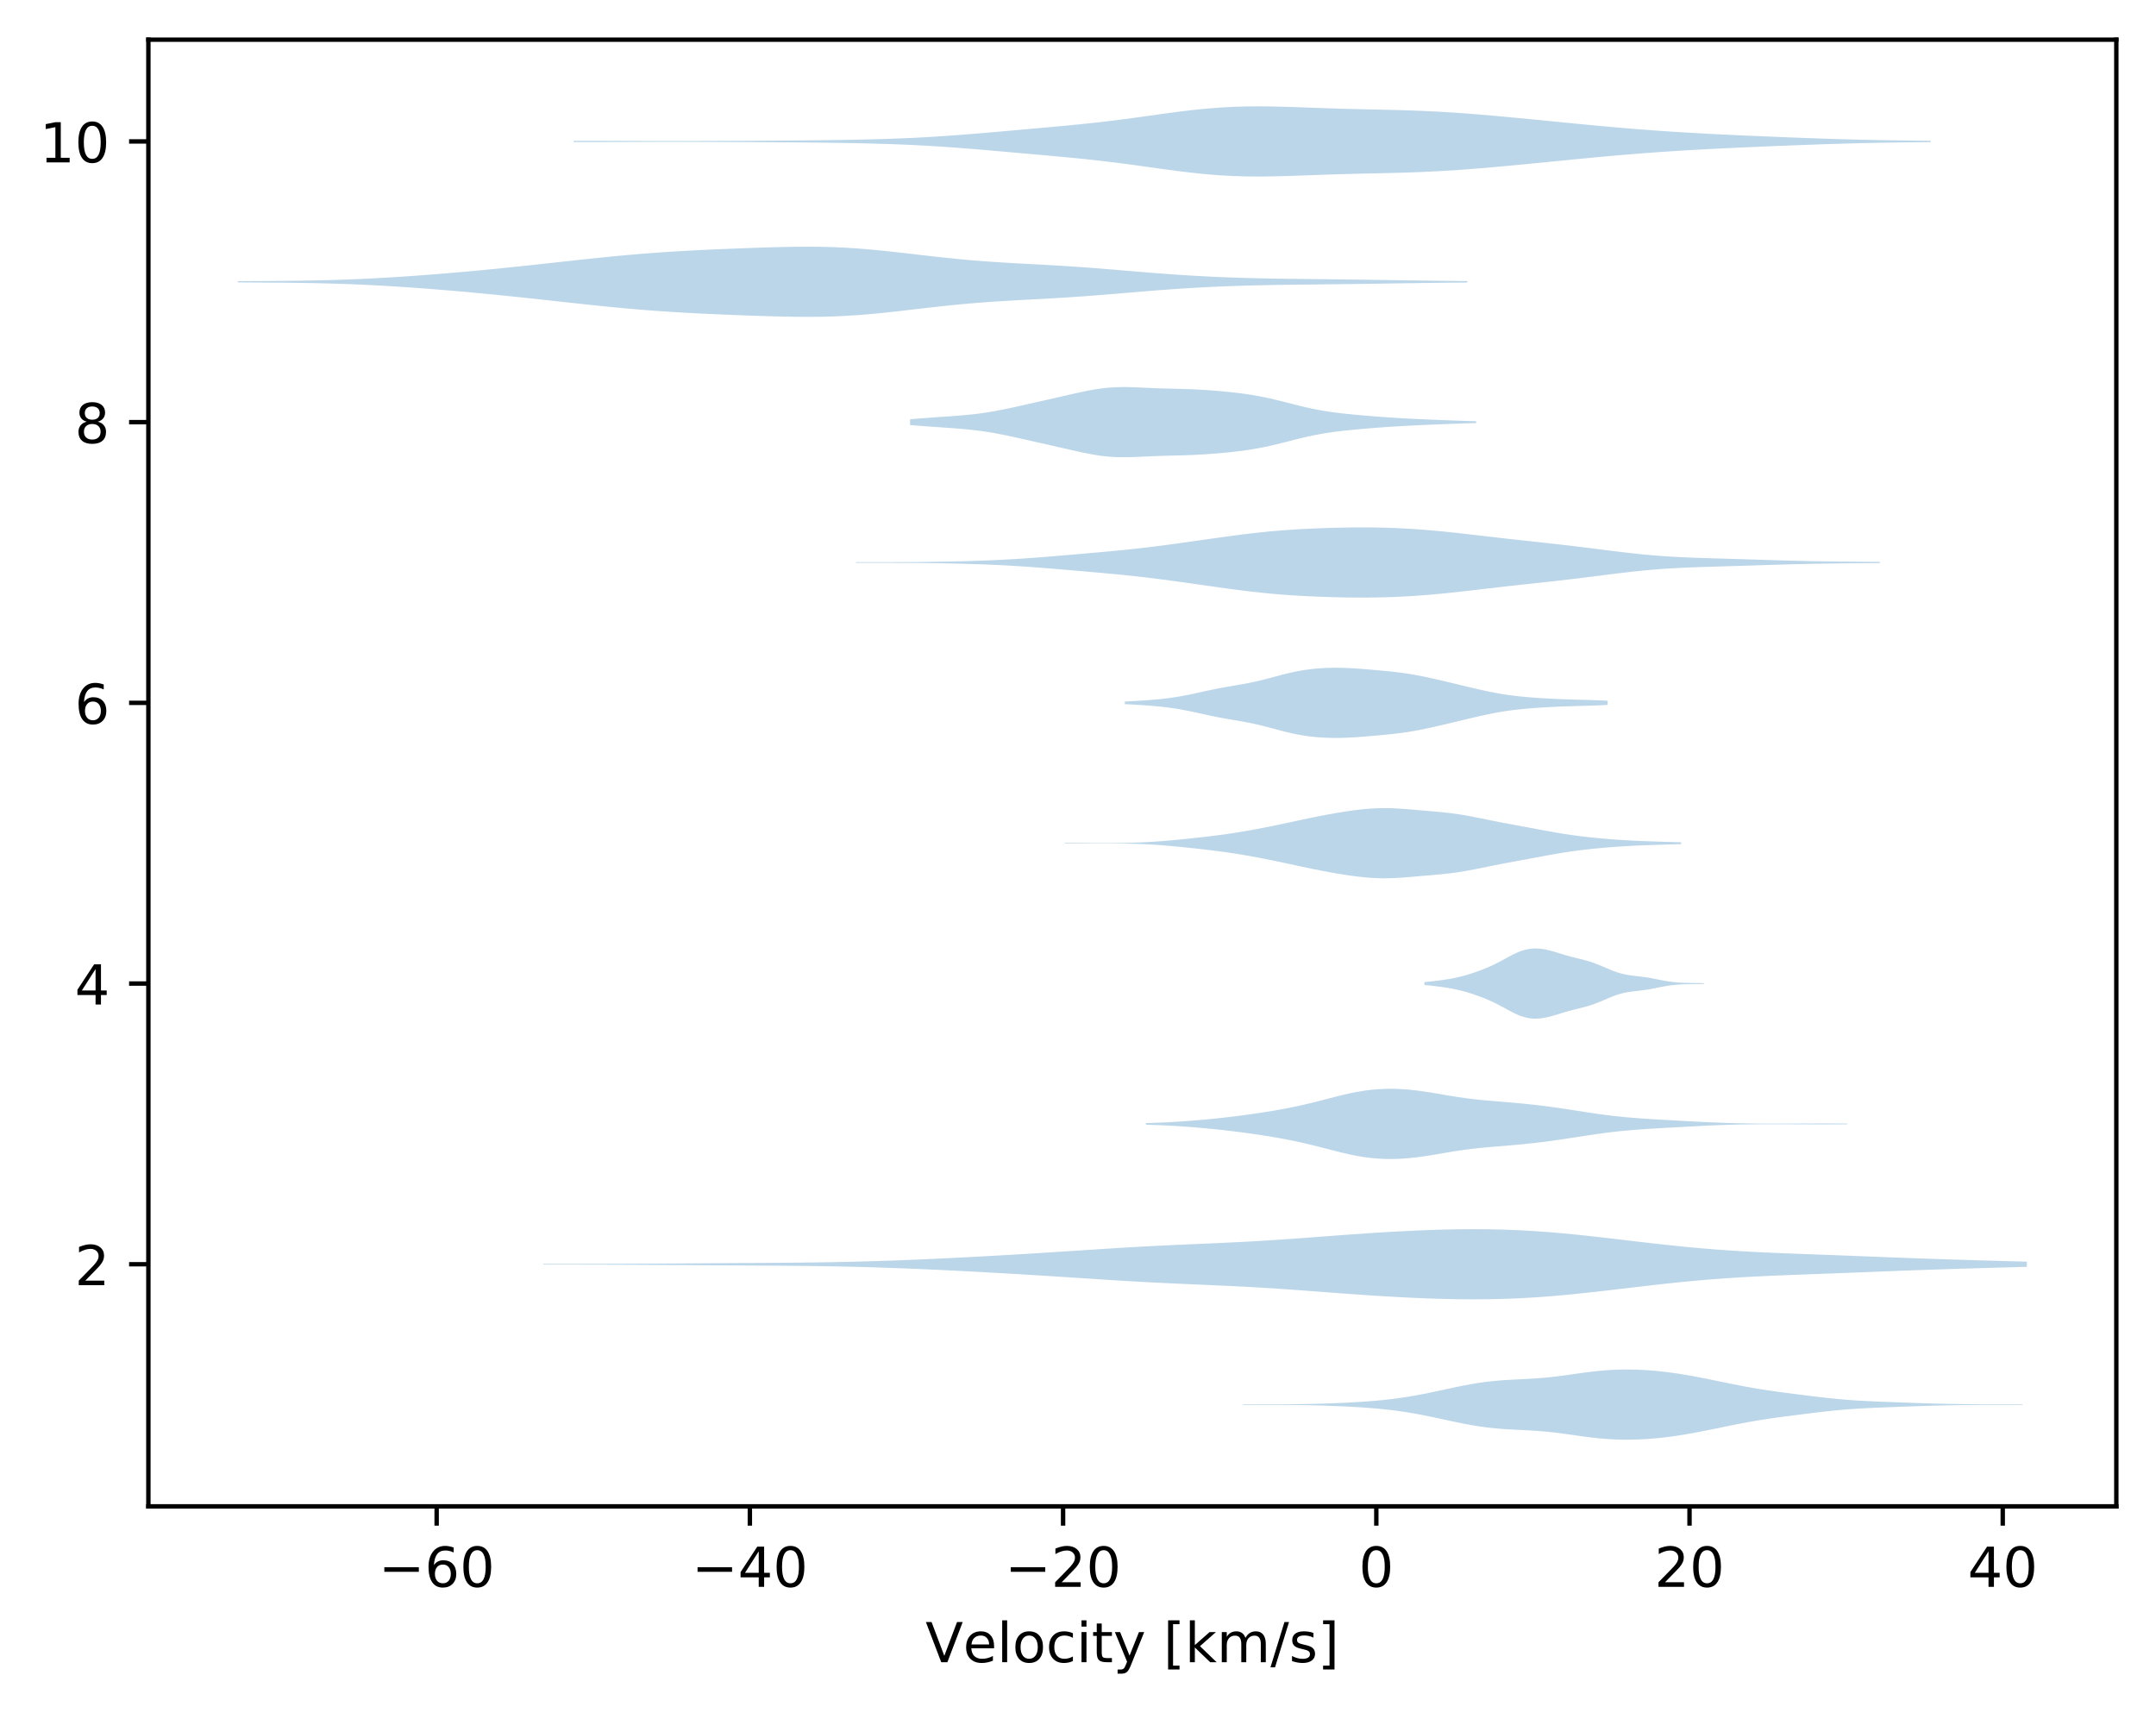 <?xml version="1.0" encoding="utf-8" standalone="no"?>
<!DOCTYPE svg PUBLIC "-//W3C//DTD SVG 1.1//EN"
  "http://www.w3.org/Graphics/SVG/1.1/DTD/svg11.dtd">
<!-- Created with matplotlib (https://matplotlib.org/) -->
<svg height="310.868pt" version="1.1" viewBox="0 0 391.245 310.868" width="391.245pt" xmlns="http://www.w3.org/2000/svg" xmlns:xlink="http://www.w3.org/1999/xlink">
 <defs>
  <style type="text/css">
*{stroke-linecap:butt;stroke-linejoin:round;}
  </style>
 </defs>
 <g id="figure_1">
  <g id="patch_1">
   <path d="M 0 310.868 
L 391.245 310.868 
L 391.245 0 
L 0 0 
z
" style="fill:#ffffff;"/>
  </g>
  <g id="axes_1">
   <g id="patch_2">
    <path d="M 26.925 273.312 
L 384.045 273.312 
L 384.045 7.2 
L 26.925 7.2 
z
" style="fill:#ffffff;"/>
   </g>
   <g id="PolyCollection_1">
    <path clip-path="url(#p456b70d135)" d="M 225.571 254.793 
L 225.571 254.906 
L 227 254.907 
L 228.429 254.906 
L 229.858 254.905 
L 231.287 254.905 
L 232.716 254.909 
L 234.145 254.918 
L 235.574 254.932 
L 237.003 254.955 
L 238.432 254.985 
L 239.861 255.024 
L 241.29 255.071 
L 242.719 255.127 
L 244.147 255.192 
L 245.576 255.267 
L 247.005 255.353 
L 248.434 255.454 
L 249.863 255.572 
L 251.292 255.711 
L 252.721 255.875 
L 254.15 256.066 
L 255.579 256.285 
L 257.008 256.532 
L 258.437 256.803 
L 259.866 257.094 
L 261.295 257.399 
L 262.724 257.709 
L 264.153 258.014 
L 265.582 258.306 
L 267.011 258.573 
L 268.439 258.807 
L 269.868 259.002 
L 271.297 259.156 
L 272.726 259.272 
L 274.155 259.36 
L 275.584 259.432 
L 277.013 259.502 
L 278.442 259.586 
L 279.871 259.692 
L 281.3 259.828 
L 282.729 259.994 
L 284.158 260.183 
L 285.587 260.386 
L 287.016 260.589 
L 288.445 260.778 
L 289.874 260.941 
L 291.303 261.069 
L 292.731 261.158 
L 294.16 261.207 
L 295.589 261.216 
L 297.018 261.187 
L 298.447 261.123 
L 299.876 261.022 
L 301.305 260.888 
L 302.734 260.721 
L 304.163 260.523 
L 305.592 260.298 
L 307.021 260.05 
L 308.45 259.782 
L 309.879 259.501 
L 311.308 259.209 
L 312.737 258.915 
L 314.166 258.622 
L 315.595 258.338 
L 317.023 258.068 
L 318.452 257.816 
L 319.881 257.582 
L 321.31 257.366 
L 322.739 257.164 
L 324.168 256.973 
L 325.597 256.789 
L 327.026 256.608 
L 328.455 256.43 
L 329.884 256.256 
L 331.313 256.092 
L 332.742 255.94 
L 334.171 255.804 
L 335.6 255.688 
L 337.029 255.59 
L 338.458 255.509 
L 339.887 255.44 
L 341.315 255.38 
L 342.744 255.324 
L 344.173 255.271 
L 345.602 255.219 
L 347.031 255.168 
L 348.46 255.12 
L 349.889 255.075 
L 351.318 255.034 
L 352.747 254.999 
L 354.176 254.97 
L 355.605 254.947 
L 357.034 254.93 
L 358.463 254.918 
L 359.892 254.912 
L 361.321 254.908 
L 362.75 254.908 
L 364.179 254.908 
L 365.607 254.909 
L 367.036 254.908 
L 367.036 254.792 
L 367.036 254.792 
L 365.607 254.791 
L 364.179 254.791 
L 362.75 254.792 
L 361.321 254.791 
L 359.892 254.788 
L 358.463 254.781 
L 357.034 254.769 
L 355.605 254.752 
L 354.176 254.729 
L 352.747 254.7 
L 351.318 254.665 
L 349.889 254.625 
L 348.46 254.58 
L 347.031 254.531 
L 345.602 254.48 
L 344.173 254.428 
L 342.744 254.375 
L 341.315 254.32 
L 339.887 254.259 
L 338.458 254.191 
L 337.029 254.109 
L 335.6 254.012 
L 334.171 253.895 
L 332.742 253.76 
L 331.313 253.608 
L 329.884 253.443 
L 328.455 253.27 
L 327.026 253.092 
L 325.597 252.911 
L 324.168 252.726 
L 322.739 252.535 
L 321.31 252.334 
L 319.881 252.118 
L 318.452 251.884 
L 317.023 251.631 
L 315.595 251.361 
L 314.166 251.077 
L 312.737 250.785 
L 311.308 250.49 
L 309.879 250.199 
L 308.45 249.917 
L 307.021 249.65 
L 305.592 249.401 
L 304.163 249.176 
L 302.734 248.979 
L 301.305 248.811 
L 299.876 248.677 
L 298.447 248.577 
L 297.018 248.512 
L 295.589 248.483 
L 294.16 248.493 
L 292.731 248.541 
L 291.303 248.63 
L 289.874 248.759 
L 288.445 248.921 
L 287.016 249.11 
L 285.587 249.313 
L 284.158 249.516 
L 282.729 249.705 
L 281.3 249.871 
L 279.871 250.007 
L 278.442 250.114 
L 277.013 250.197 
L 275.584 250.268 
L 274.155 250.339 
L 272.726 250.427 
L 271.297 250.544 
L 269.868 250.697 
L 268.439 250.892 
L 267.011 251.126 
L 265.582 251.394 
L 264.153 251.685 
L 262.724 251.991 
L 261.295 252.3 
L 259.866 252.605 
L 258.437 252.896 
L 257.008 253.168 
L 255.579 253.414 
L 254.15 253.634 
L 252.721 253.825 
L 251.292 253.988 
L 249.863 254.127 
L 248.434 254.245 
L 247.005 254.346 
L 245.576 254.432 
L 244.147 254.507 
L 242.719 254.572 
L 241.29 254.628 
L 239.861 254.676 
L 238.432 254.714 
L 237.003 254.745 
L 235.574 254.767 
L 234.145 254.782 
L 232.716 254.79 
L 231.287 254.794 
L 229.858 254.794 
L 228.429 254.793 
L 227 254.792 
L 225.571 254.793 
z
" style="fill:#1f77b4;fill-opacity:0.3;"/>
   </g>
   <g id="PolyCollection_2">
    <path clip-path="url(#p456b70d135)" d="M 98.574 229.326 
L 98.574 229.443 
L 101.294 229.446 
L 104.014 229.45 
L 106.733 229.454 
L 109.453 229.46 
L 112.172 229.469 
L 114.892 229.48 
L 117.611 229.494 
L 120.331 229.51 
L 123.051 229.528 
L 125.77 229.546 
L 128.49 229.565 
L 131.209 229.582 
L 133.929 229.599 
L 136.648 229.616 
L 139.368 229.633 
L 142.088 229.653 
L 144.807 229.678 
L 147.527 229.709 
L 150.246 229.75 
L 152.966 229.801 
L 155.685 229.865 
L 158.405 229.94 
L 161.125 230.028 
L 163.844 230.128 
L 166.564 230.238 
L 169.283 230.358 
L 172.003 230.487 
L 174.722 230.623 
L 177.442 230.766 
L 180.162 230.915 
L 182.881 231.07 
L 185.601 231.231 
L 188.32 231.397 
L 191.04 231.569 
L 193.759 231.745 
L 196.479 231.923 
L 199.199 232.1 
L 201.918 232.273 
L 204.638 232.438 
L 207.357 232.592 
L 210.077 232.734 
L 212.797 232.865 
L 215.516 232.986 
L 218.236 233.104 
L 220.955 233.223 
L 223.675 233.35 
L 226.394 233.49 
L 229.114 233.646 
L 231.834 233.819 
L 234.553 234.007 
L 237.273 234.206 
L 239.992 234.411 
L 242.712 234.615 
L 245.431 234.813 
L 248.151 235.001 
L 250.871 235.175 
L 253.59 235.332 
L 256.31 235.469 
L 259.029 235.583 
L 261.749 235.671 
L 264.468 235.728 
L 267.188 235.751 
L 269.908 235.735 
L 272.627 235.677 
L 275.347 235.574 
L 278.066 235.427 
L 280.786 235.237 
L 283.505 235.007 
L 286.225 234.743 
L 288.945 234.452 
L 291.664 234.143 
L 294.384 233.823 
L 297.103 233.501 
L 299.823 233.185 
L 302.542 232.883 
L 305.262 232.601 
L 307.982 232.344 
L 310.701 232.115 
L 313.421 231.914 
L 316.14 231.742 
L 318.86 231.594 
L 321.579 231.467 
L 324.299 231.355 
L 327.019 231.251 
L 329.738 231.15 
L 332.458 231.05 
L 335.177 230.947 
L 337.897 230.841 
L 340.617 230.734 
L 343.336 230.628 
L 346.056 230.524 
L 348.775 230.426 
L 351.495 230.332 
L 354.214 230.245 
L 356.934 230.162 
L 359.654 230.082 
L 362.373 230.004 
L 365.093 229.928 
L 367.812 229.854 
L 367.812 228.915 
L 367.812 228.915 
L 365.093 228.841 
L 362.373 228.764 
L 359.654 228.687 
L 356.934 228.607 
L 354.214 228.524 
L 351.495 228.437 
L 348.775 228.343 
L 346.056 228.244 
L 343.336 228.141 
L 340.617 228.034 
L 337.897 227.927 
L 335.177 227.822 
L 332.458 227.719 
L 329.738 227.618 
L 327.019 227.518 
L 324.299 227.414 
L 321.579 227.302 
L 318.86 227.174 
L 316.14 227.027 
L 313.421 226.855 
L 310.701 226.654 
L 307.982 226.425 
L 305.262 226.168 
L 302.542 225.885 
L 299.823 225.583 
L 297.103 225.268 
L 294.384 224.946 
L 291.664 224.626 
L 288.945 224.316 
L 286.225 224.026 
L 283.505 223.762 
L 280.786 223.532 
L 278.066 223.342 
L 275.347 223.195 
L 272.627 223.092 
L 269.908 223.034 
L 267.188 223.018 
L 264.468 223.041 
L 261.749 223.098 
L 259.029 223.186 
L 256.31 223.3 
L 253.59 223.437 
L 250.871 223.594 
L 248.151 223.768 
L 245.431 223.956 
L 242.712 224.154 
L 239.992 224.358 
L 237.273 224.563 
L 234.553 224.761 
L 231.834 224.949 
L 229.114 225.123 
L 226.394 225.279 
L 223.675 225.419 
L 220.955 225.546 
L 218.236 225.665 
L 215.516 225.783 
L 212.797 225.904 
L 210.077 226.035 
L 207.357 226.177 
L 204.638 226.331 
L 201.918 226.496 
L 199.199 226.669 
L 196.479 226.846 
L 193.759 227.024 
L 191.04 227.2 
L 188.32 227.371 
L 185.601 227.538 
L 182.881 227.699 
L 180.162 227.853 
L 177.442 228.002 
L 174.722 228.145 
L 172.003 228.282 
L 169.283 228.411 
L 166.564 228.531 
L 163.844 228.641 
L 161.125 228.741 
L 158.405 228.829 
L 155.685 228.904 
L 152.966 228.967 
L 150.246 229.019 
L 147.527 229.059 
L 144.807 229.091 
L 142.088 229.116 
L 139.368 229.136 
L 136.648 229.153 
L 133.929 229.17 
L 131.209 229.186 
L 128.49 229.204 
L 125.77 229.223 
L 123.051 229.241 
L 120.331 229.259 
L 117.611 229.275 
L 114.892 229.289 
L 112.172 229.3 
L 109.453 229.308 
L 106.733 229.315 
L 104.014 229.319 
L 101.294 229.323 
L 98.574 229.326 
z
" style="fill:#1f77b4;fill-opacity:0.3;"/>
   </g>
   <g id="PolyCollection_3">
    <path clip-path="url(#p456b70d135)" d="M 207.945 203.773 
L 207.945 204.065 
L 209.231 204.105 
L 210.516 204.155 
L 211.802 204.215 
L 213.087 204.285 
L 214.372 204.366 
L 215.658 204.457 
L 216.943 204.558 
L 218.228 204.668 
L 219.514 204.788 
L 220.799 204.917 
L 222.084 205.057 
L 223.37 205.206 
L 224.655 205.365 
L 225.941 205.535 
L 227.226 205.714 
L 228.511 205.903 
L 229.797 206.102 
L 231.082 206.313 
L 232.367 206.537 
L 233.653 206.778 
L 234.938 207.036 
L 236.224 207.315 
L 237.509 207.614 
L 238.794 207.93 
L 240.08 208.259 
L 241.365 208.594 
L 242.65 208.923 
L 243.936 209.237 
L 245.221 209.524 
L 246.506 209.773 
L 247.792 209.977 
L 249.077 210.131 
L 250.363 210.234 
L 251.648 210.285 
L 252.933 210.285 
L 254.219 210.239 
L 255.504 210.148 
L 256.789 210.017 
L 258.075 209.851 
L 259.36 209.657 
L 260.645 209.443 
L 261.931 209.222 
L 263.216 209.004 
L 264.502 208.798 
L 265.787 208.612 
L 267.072 208.449 
L 268.358 208.308 
L 269.643 208.184 
L 270.928 208.073 
L 272.214 207.968 
L 273.499 207.862 
L 274.784 207.751 
L 276.07 207.631 
L 277.355 207.501 
L 278.641 207.359 
L 279.926 207.205 
L 281.211 207.039 
L 282.497 206.861 
L 283.782 206.673 
L 285.067 206.478 
L 286.353 206.278 
L 287.638 206.079 
L 288.923 205.884 
L 290.209 205.7 
L 291.494 205.528 
L 292.78 205.372 
L 294.065 205.232 
L 295.35 205.109 
L 296.636 205.001 
L 297.921 204.905 
L 299.206 204.819 
L 300.492 204.74 
L 301.777 204.665 
L 303.062 204.593 
L 304.348 204.522 
L 305.633 204.451 
L 306.919 204.381 
L 308.204 204.314 
L 309.489 204.25 
L 310.775 204.191 
L 312.06 204.138 
L 313.345 204.093 
L 314.631 204.055 
L 315.916 204.025 
L 317.201 204.003 
L 318.487 203.988 
L 319.772 203.979 
L 321.058 203.975 
L 322.343 203.975 
L 323.628 203.979 
L 324.914 203.983 
L 326.199 203.989 
L 327.484 203.994 
L 328.77 203.998 
L 330.055 204 
L 331.341 204.001 
L 332.626 204 
L 333.911 203.996 
L 335.197 203.991 
L 335.197 203.847 
L 335.197 203.847 
L 333.911 203.842 
L 332.626 203.839 
L 331.341 203.837 
L 330.055 203.838 
L 328.77 203.84 
L 327.484 203.844 
L 326.199 203.85 
L 324.914 203.855 
L 323.628 203.86 
L 322.343 203.863 
L 321.058 203.863 
L 319.772 203.859 
L 318.487 203.85 
L 317.201 203.835 
L 315.916 203.813 
L 314.631 203.783 
L 313.345 203.746 
L 312.06 203.7 
L 310.775 203.648 
L 309.489 203.589 
L 308.204 203.525 
L 306.919 203.457 
L 305.633 203.387 
L 304.348 203.317 
L 303.062 203.245 
L 301.777 203.173 
L 300.492 203.099 
L 299.206 203.02 
L 297.921 202.934 
L 296.636 202.838 
L 295.35 202.729 
L 294.065 202.606 
L 292.78 202.467 
L 291.494 202.31 
L 290.209 202.139 
L 288.923 201.954 
L 287.638 201.76 
L 286.353 201.56 
L 285.067 201.361 
L 283.782 201.165 
L 282.497 200.977 
L 281.211 200.799 
L 279.926 200.633 
L 278.641 200.479 
L 277.355 200.337 
L 276.07 200.207 
L 274.784 200.088 
L 273.499 199.977 
L 272.214 199.871 
L 270.928 199.765 
L 269.643 199.654 
L 268.358 199.531 
L 267.072 199.389 
L 265.787 199.226 
L 264.502 199.04 
L 263.216 198.834 
L 261.931 198.616 
L 260.645 198.395 
L 259.36 198.182 
L 258.075 197.987 
L 256.789 197.821 
L 255.504 197.69 
L 254.219 197.599 
L 252.933 197.553 
L 251.648 197.554 
L 250.363 197.604 
L 249.077 197.707 
L 247.792 197.861 
L 246.506 198.065 
L 245.221 198.315 
L 243.936 198.601 
L 242.65 198.915 
L 241.365 199.245 
L 240.08 199.579 
L 238.794 199.908 
L 237.509 200.225 
L 236.224 200.523 
L 234.938 200.802 
L 233.653 201.061 
L 232.367 201.301 
L 231.082 201.526 
L 229.797 201.737 
L 228.511 201.936 
L 227.226 202.124 
L 225.941 202.303 
L 224.655 202.473 
L 223.37 202.632 
L 222.084 202.782 
L 220.799 202.921 
L 219.514 203.05 
L 218.228 203.17 
L 216.943 203.28 
L 215.658 203.381 
L 214.372 203.472 
L 213.087 203.553 
L 211.802 203.624 
L 210.516 203.683 
L 209.231 203.733 
L 207.945 203.773 
z
" style="fill:#1f77b4;fill-opacity:0.3;"/>
   </g>
   <g id="PolyCollection_4">
    <path clip-path="url(#p456b70d135)" d="M 258.483 178.192 
L 258.483 178.716 
L 258.995 178.766 
L 259.508 178.82 
L 260.02 178.876 
L 260.532 178.936 
L 261.045 178.999 
L 261.557 179.066 
L 262.069 179.138 
L 262.582 179.216 
L 263.094 179.302 
L 263.606 179.396 
L 264.119 179.5 
L 264.631 179.614 
L 265.143 179.739 
L 265.656 179.874 
L 266.168 180.019 
L 266.681 180.174 
L 267.193 180.338 
L 267.705 180.511 
L 268.218 180.692 
L 268.73 180.881 
L 269.242 181.079 
L 269.755 181.287 
L 270.267 181.507 
L 270.779 181.739 
L 271.292 181.984 
L 271.804 182.242 
L 272.316 182.511 
L 272.829 182.788 
L 273.341 183.069 
L 273.853 183.347 
L 274.366 183.618 
L 274.878 183.873 
L 275.39 184.107 
L 275.903 184.313 
L 276.415 184.486 
L 276.928 184.625 
L 277.44 184.727 
L 277.952 184.791 
L 278.465 184.82 
L 278.977 184.815 
L 279.489 184.778 
L 280.002 184.712 
L 280.514 184.621 
L 281.026 184.507 
L 281.539 184.374 
L 282.051 184.229 
L 282.563 184.074 
L 283.076 183.916 
L 283.588 183.758 
L 284.1 183.605 
L 284.613 183.459 
L 285.125 183.32 
L 285.637 183.189 
L 286.15 183.062 
L 286.662 182.936 
L 287.175 182.807 
L 287.687 182.672 
L 288.199 182.525 
L 288.712 182.365 
L 289.224 182.19 
L 289.736 181.999 
L 290.249 181.795 
L 290.761 181.581 
L 291.273 181.361 
L 291.786 181.142 
L 292.298 180.929 
L 292.81 180.728 
L 293.323 180.543 
L 293.835 180.379 
L 294.347 180.237 
L 294.86 180.118 
L 295.372 180.021 
L 295.884 179.941 
L 296.397 179.874 
L 296.909 179.814 
L 297.422 179.756 
L 297.934 179.695 
L 298.446 179.627 
L 298.959 179.55 
L 299.471 179.463 
L 299.983 179.368 
L 300.496 179.267 
L 301.008 179.163 
L 301.52 179.062 
L 302.033 178.966 
L 302.545 178.878 
L 303.057 178.802 
L 303.57 178.737 
L 304.082 178.684 
L 304.594 178.643 
L 305.107 178.612 
L 305.619 178.59 
L 306.131 178.574 
L 306.644 178.562 
L 307.156 178.554 
L 307.669 178.547 
L 308.181 178.542 
L 308.693 178.536 
L 309.206 178.529 
L 309.206 178.379 
L 309.206 178.379 
L 308.693 178.372 
L 308.181 178.366 
L 307.669 178.36 
L 307.156 178.354 
L 306.644 178.345 
L 306.131 178.334 
L 305.619 178.318 
L 305.107 178.295 
L 304.594 178.264 
L 304.082 178.223 
L 303.57 178.171 
L 303.057 178.106 
L 302.545 178.029 
L 302.033 177.942 
L 301.52 177.846 
L 301.008 177.744 
L 300.496 177.641 
L 299.983 177.54 
L 299.471 177.445 
L 298.959 177.358 
L 298.446 177.281 
L 297.934 177.213 
L 297.422 177.152 
L 296.909 177.094 
L 296.397 177.034 
L 295.884 176.967 
L 295.372 176.887 
L 294.86 176.79 
L 294.347 176.671 
L 293.835 176.529 
L 293.323 176.365 
L 292.81 176.18 
L 292.298 175.979 
L 291.786 175.766 
L 291.273 175.546 
L 290.761 175.327 
L 290.249 175.113 
L 289.736 174.909 
L 289.224 174.718 
L 288.712 174.543 
L 288.199 174.382 
L 287.687 174.236 
L 287.175 174.1 
L 286.662 173.972 
L 286.15 173.846 
L 285.637 173.719 
L 285.125 173.588 
L 284.613 173.449 
L 284.1 173.303 
L 283.588 173.15 
L 283.076 172.992 
L 282.563 172.834 
L 282.051 172.679 
L 281.539 172.533 
L 281.026 172.401 
L 280.514 172.287 
L 280.002 172.195 
L 279.489 172.13 
L 278.977 172.093 
L 278.465 172.088 
L 277.952 172.116 
L 277.44 172.181 
L 276.928 172.283 
L 276.415 172.421 
L 275.903 172.595 
L 275.39 172.801 
L 274.878 173.035 
L 274.366 173.29 
L 273.853 173.56 
L 273.341 173.839 
L 272.829 174.12 
L 272.316 174.397 
L 271.804 174.666 
L 271.292 174.924 
L 270.779 175.169 
L 270.267 175.401 
L 269.755 175.621 
L 269.242 175.829 
L 268.73 176.027 
L 268.218 176.216 
L 267.705 176.397 
L 267.193 176.569 
L 266.681 176.733 
L 266.168 176.889 
L 265.656 177.034 
L 265.143 177.169 
L 264.631 177.294 
L 264.119 177.408 
L 263.606 177.512 
L 263.094 177.606 
L 262.582 177.692 
L 262.069 177.77 
L 261.557 177.842 
L 261.045 177.909 
L 260.532 177.972 
L 260.02 178.032 
L 259.508 178.088 
L 258.995 178.142 
L 258.483 178.192 
z
" style="fill:#1f77b4;fill-opacity:0.3;"/>
   </g>
   <g id="PolyCollection_5">
    <path clip-path="url(#p456b70d135)" d="M 193.24 152.933 
L 193.24 153.044 
L 194.37 153.043 
L 195.499 153.04 
L 196.629 153.035 
L 197.759 153.03 
L 198.889 153.026 
L 200.018 153.023 
L 201.148 153.023 
L 202.278 153.028 
L 203.408 153.04 
L 204.537 153.059 
L 205.667 153.087 
L 206.797 153.126 
L 207.927 153.176 
L 209.056 153.239 
L 210.186 153.314 
L 211.316 153.4 
L 212.445 153.497 
L 213.575 153.602 
L 214.705 153.714 
L 215.835 153.831 
L 216.964 153.952 
L 218.094 154.078 
L 219.224 154.21 
L 220.354 154.347 
L 221.483 154.493 
L 222.613 154.648 
L 223.743 154.815 
L 224.873 154.993 
L 226.002 155.182 
L 227.132 155.381 
L 228.262 155.591 
L 229.392 155.808 
L 230.521 156.034 
L 231.651 156.266 
L 232.781 156.503 
L 233.911 156.745 
L 235.04 156.988 
L 236.17 157.231 
L 237.3 157.47 
L 238.43 157.703 
L 239.559 157.928 
L 240.689 158.143 
L 241.819 158.349 
L 242.949 158.542 
L 244.078 158.724 
L 245.208 158.891 
L 246.338 159.039 
L 247.468 159.165 
L 248.597 159.262 
L 249.727 159.326 
L 250.857 159.355 
L 251.987 159.348 
L 253.116 159.309 
L 254.246 159.244 
L 255.376 159.16 
L 256.506 159.067 
L 257.635 158.969 
L 258.765 158.872 
L 259.895 158.774 
L 261.025 158.673 
L 262.154 158.561 
L 263.284 158.432 
L 264.414 158.279 
L 265.544 158.103 
L 266.673 157.903 
L 267.803 157.686 
L 268.933 157.458 
L 270.063 157.227 
L 271.192 157 
L 272.322 156.779 
L 273.452 156.564 
L 274.582 156.354 
L 275.711 156.146 
L 276.841 155.938 
L 277.971 155.727 
L 279.101 155.516 
L 280.23 155.305 
L 281.36 155.099 
L 282.49 154.9 
L 283.62 154.713 
L 284.749 154.539 
L 285.879 154.38 
L 287.009 154.235 
L 288.139 154.103 
L 289.268 153.984 
L 290.398 153.875 
L 291.528 153.776 
L 292.658 153.686 
L 293.787 153.606 
L 294.917 153.535 
L 296.047 153.472 
L 297.177 153.418 
L 298.306 153.37 
L 299.436 153.327 
L 300.566 153.289 
L 301.695 153.253 
L 302.825 153.219 
L 303.955 153.186 
L 305.085 153.156 
L 305.085 152.822 
L 305.085 152.822 
L 303.955 152.791 
L 302.825 152.759 
L 301.695 152.725 
L 300.566 152.689 
L 299.436 152.65 
L 298.306 152.607 
L 297.177 152.56 
L 296.047 152.505 
L 294.917 152.443 
L 293.787 152.371 
L 292.658 152.291 
L 291.528 152.202 
L 290.398 152.103 
L 289.268 151.994 
L 288.139 151.874 
L 287.009 151.743 
L 285.879 151.598 
L 284.749 151.438 
L 283.62 151.265 
L 282.49 151.077 
L 281.36 150.879 
L 280.23 150.672 
L 279.101 150.461 
L 277.971 150.25 
L 276.841 150.039 
L 275.711 149.831 
L 274.582 149.623 
L 273.452 149.413 
L 272.322 149.198 
L 271.192 148.977 
L 270.063 148.75 
L 268.933 148.519 
L 267.803 148.292 
L 266.673 148.074 
L 265.544 147.875 
L 264.414 147.698 
L 263.284 147.546 
L 262.154 147.416 
L 261.025 147.304 
L 259.895 147.203 
L 258.765 147.105 
L 257.635 147.008 
L 256.506 146.911 
L 255.376 146.817 
L 254.246 146.733 
L 253.116 146.668 
L 251.987 146.629 
L 250.857 146.622 
L 249.727 146.651 
L 248.597 146.716 
L 247.468 146.813 
L 246.338 146.938 
L 245.208 147.087 
L 244.078 147.253 
L 242.949 147.435 
L 241.819 147.629 
L 240.689 147.834 
L 239.559 148.049 
L 238.43 148.274 
L 237.3 148.507 
L 236.17 148.747 
L 235.04 148.989 
L 233.911 149.232 
L 232.781 149.474 
L 231.651 149.711 
L 230.521 149.944 
L 229.392 150.169 
L 228.262 150.387 
L 227.132 150.596 
L 226.002 150.795 
L 224.873 150.985 
L 223.743 151.162 
L 222.613 151.329 
L 221.483 151.484 
L 220.354 151.63 
L 219.224 151.768 
L 218.094 151.899 
L 216.964 152.025 
L 215.835 152.146 
L 214.705 152.263 
L 213.575 152.375 
L 212.445 152.48 
L 211.316 152.577 
L 210.186 152.663 
L 209.056 152.738 
L 207.927 152.801 
L 206.797 152.852 
L 205.667 152.89 
L 204.537 152.919 
L 203.408 152.938 
L 202.278 152.949 
L 201.148 152.954 
L 200.018 152.954 
L 198.889 152.952 
L 197.759 152.947 
L 196.629 152.942 
L 195.499 152.937 
L 194.37 152.934 
L 193.24 152.933 
z
" style="fill:#1f77b4;fill-opacity:0.3;"/>
   </g>
   <g id="PolyCollection_6">
    <path clip-path="url(#p456b70d135)" d="M 204.128 127.287 
L 204.128 127.76 
L 205.013 127.804 
L 205.898 127.853 
L 206.783 127.906 
L 207.668 127.964 
L 208.553 128.029 
L 209.437 128.102 
L 210.322 128.184 
L 211.207 128.278 
L 212.092 128.386 
L 212.977 128.51 
L 213.862 128.65 
L 214.747 128.808 
L 215.631 128.98 
L 216.516 129.165 
L 217.401 129.357 
L 218.286 129.553 
L 219.171 129.748 
L 220.056 129.935 
L 220.941 130.114 
L 221.825 130.282 
L 222.71 130.44 
L 223.595 130.592 
L 224.48 130.742 
L 225.365 130.896 
L 226.25 131.058 
L 227.135 131.235 
L 228.02 131.427 
L 228.904 131.636 
L 229.789 131.859 
L 230.674 132.092 
L 231.559 132.329 
L 232.444 132.565 
L 233.329 132.79 
L 234.214 133.001 
L 235.098 133.192 
L 235.983 133.361 
L 236.868 133.504 
L 237.753 133.624 
L 238.638 133.719 
L 239.523 133.792 
L 240.408 133.844 
L 241.293 133.876 
L 242.177 133.89 
L 243.062 133.885 
L 243.947 133.864 
L 244.832 133.828 
L 245.717 133.779 
L 246.602 133.72 
L 247.487 133.652 
L 248.371 133.58 
L 249.256 133.504 
L 250.141 133.425 
L 251.026 133.344 
L 251.911 133.258 
L 252.796 133.165 
L 253.681 133.062 
L 254.565 132.947 
L 255.45 132.818 
L 256.335 132.674 
L 257.22 132.516 
L 258.105 132.343 
L 258.99 132.159 
L 259.875 131.966 
L 260.76 131.765 
L 261.644 131.56 
L 262.529 131.351 
L 263.414 131.141 
L 264.299 130.928 
L 265.184 130.716 
L 266.069 130.503 
L 266.954 130.292 
L 267.838 130.085 
L 268.723 129.883 
L 269.608 129.689 
L 270.493 129.505 
L 271.378 129.334 
L 272.263 129.176 
L 273.148 129.034 
L 274.033 128.907 
L 274.917 128.794 
L 275.802 128.695 
L 276.687 128.608 
L 277.572 128.531 
L 278.457 128.463 
L 279.342 128.401 
L 280.227 128.345 
L 281.111 128.295 
L 281.996 128.251 
L 282.881 128.211 
L 283.766 128.177 
L 284.651 128.147 
L 285.536 128.12 
L 286.421 128.095 
L 287.305 128.071 
L 288.19 128.045 
L 289.075 128.017 
L 289.96 127.984 
L 290.845 127.947 
L 291.73 127.906 
L 291.73 127.14 
L 291.73 127.14 
L 290.845 127.1 
L 289.96 127.063 
L 289.075 127.03 
L 288.19 127.002 
L 287.305 126.976 
L 286.421 126.952 
L 285.536 126.927 
L 284.651 126.9 
L 283.766 126.87 
L 282.881 126.836 
L 281.996 126.796 
L 281.111 126.751 
L 280.227 126.701 
L 279.342 126.646 
L 278.457 126.584 
L 277.572 126.515 
L 276.687 126.438 
L 275.802 126.351 
L 274.917 126.252 
L 274.033 126.14 
L 273.148 126.013 
L 272.263 125.87 
L 271.378 125.713 
L 270.493 125.542 
L 269.608 125.358 
L 268.723 125.164 
L 267.838 124.962 
L 266.954 124.754 
L 266.069 124.544 
L 265.184 124.331 
L 264.299 124.118 
L 263.414 123.906 
L 262.529 123.695 
L 261.644 123.487 
L 260.76 123.281 
L 259.875 123.081 
L 258.99 122.888 
L 258.105 122.704 
L 257.22 122.531 
L 256.335 122.372 
L 255.45 122.228 
L 254.565 122.1 
L 253.681 121.985 
L 252.796 121.882 
L 251.911 121.789 
L 251.026 121.703 
L 250.141 121.621 
L 249.256 121.543 
L 248.371 121.467 
L 247.487 121.394 
L 246.602 121.327 
L 245.717 121.268 
L 244.832 121.219 
L 243.947 121.183 
L 243.062 121.161 
L 242.177 121.157 
L 241.293 121.17 
L 240.408 121.203 
L 239.523 121.255 
L 238.638 121.328 
L 237.753 121.423 
L 236.868 121.542 
L 235.983 121.686 
L 235.098 121.854 
L 234.214 122.045 
L 233.329 122.256 
L 232.444 122.482 
L 231.559 122.717 
L 230.674 122.955 
L 229.789 123.188 
L 228.904 123.411 
L 228.02 123.62 
L 227.135 123.812 
L 226.25 123.988 
L 225.365 124.151 
L 224.48 124.305 
L 223.595 124.455 
L 222.71 124.606 
L 221.825 124.765 
L 220.941 124.933 
L 220.056 125.111 
L 219.171 125.299 
L 218.286 125.493 
L 217.401 125.689 
L 216.516 125.882 
L 215.631 126.067 
L 214.747 126.239 
L 213.862 126.396 
L 212.977 126.537 
L 212.092 126.661 
L 211.207 126.769 
L 210.322 126.863 
L 209.437 126.945 
L 208.553 127.018 
L 207.668 127.082 
L 206.783 127.141 
L 205.898 127.194 
L 205.013 127.242 
L 204.128 127.287 
z
" style="fill:#1f77b4;fill-opacity:0.3;"/>
   </g>
   <g id="PolyCollection_7">
    <path clip-path="url(#p456b70d135)" d="M 155.33 101.999 
L 155.33 102.117 
L 157.207 102.119 
L 159.084 102.121 
L 160.961 102.123 
L 162.838 102.127 
L 164.715 102.134 
L 166.592 102.147 
L 168.469 102.166 
L 170.346 102.193 
L 172.223 102.227 
L 174.1 102.269 
L 175.977 102.321 
L 177.854 102.382 
L 179.731 102.456 
L 181.607 102.542 
L 183.484 102.643 
L 185.361 102.758 
L 187.238 102.888 
L 189.115 103.031 
L 190.992 103.182 
L 192.869 103.34 
L 194.746 103.501 
L 196.623 103.663 
L 198.5 103.827 
L 200.377 103.994 
L 202.254 104.168 
L 204.131 104.352 
L 206.008 104.551 
L 207.884 104.764 
L 209.761 104.993 
L 211.638 105.236 
L 213.515 105.49 
L 215.392 105.751 
L 217.269 106.017 
L 219.146 106.285 
L 221.023 106.55 
L 222.9 106.809 
L 224.777 107.057 
L 226.654 107.29 
L 228.531 107.504 
L 230.408 107.693 
L 232.285 107.858 
L 234.161 107.996 
L 236.038 108.111 
L 237.915 108.205 
L 239.792 108.282 
L 241.669 108.342 
L 243.546 108.386 
L 245.423 108.415 
L 247.3 108.424 
L 249.177 108.413 
L 251.054 108.378 
L 252.931 108.318 
L 254.808 108.231 
L 256.685 108.119 
L 258.562 107.981 
L 260.438 107.821 
L 262.315 107.64 
L 264.192 107.443 
L 266.069 107.233 
L 267.946 107.016 
L 269.823 106.797 
L 271.7 106.579 
L 273.577 106.366 
L 275.454 106.158 
L 277.331 105.954 
L 279.208 105.751 
L 281.085 105.546 
L 282.962 105.337 
L 284.839 105.12 
L 286.715 104.894 
L 288.592 104.661 
L 290.469 104.424 
L 292.346 104.186 
L 294.223 103.956 
L 296.1 103.739 
L 297.977 103.541 
L 299.854 103.368 
L 301.731 103.221 
L 303.608 103.101 
L 305.485 103.005 
L 307.362 102.928 
L 309.239 102.863 
L 311.116 102.806 
L 312.992 102.752 
L 314.869 102.697 
L 316.746 102.64 
L 318.623 102.581 
L 320.5 102.521 
L 322.377 102.463 
L 324.254 102.408 
L 326.131 102.359 
L 328.008 102.316 
L 329.885 102.28 
L 331.762 102.251 
L 333.639 102.228 
L 335.516 102.209 
L 337.392 102.193 
L 339.269 102.179 
L 341.146 102.165 
L 341.146 101.951 
L 341.146 101.951 
L 339.269 101.938 
L 337.392 101.923 
L 335.516 101.907 
L 333.639 101.888 
L 331.762 101.865 
L 329.885 101.836 
L 328.008 101.8 
L 326.131 101.758 
L 324.254 101.708 
L 322.377 101.653 
L 320.5 101.595 
L 318.623 101.536 
L 316.746 101.477 
L 314.869 101.419 
L 312.992 101.364 
L 311.116 101.31 
L 309.239 101.253 
L 307.362 101.189 
L 305.485 101.111 
L 303.608 101.015 
L 301.731 100.895 
L 299.854 100.749 
L 297.977 100.575 
L 296.1 100.378 
L 294.223 100.16 
L 292.346 99.93 
L 290.469 99.693 
L 288.592 99.455 
L 286.715 99.222 
L 284.839 98.997 
L 282.962 98.78 
L 281.085 98.57 
L 279.208 98.365 
L 277.331 98.163 
L 275.454 97.959 
L 273.577 97.75 
L 271.7 97.537 
L 269.823 97.32 
L 267.946 97.1 
L 266.069 96.883 
L 264.192 96.673 
L 262.315 96.476 
L 260.438 96.295 
L 258.562 96.135 
L 256.685 95.997 
L 254.808 95.885 
L 252.931 95.799 
L 251.054 95.738 
L 249.177 95.703 
L 247.3 95.692 
L 245.423 95.702 
L 243.546 95.73 
L 241.669 95.775 
L 239.792 95.835 
L 237.915 95.911 
L 236.038 96.005 
L 234.161 96.12 
L 232.285 96.259 
L 230.408 96.423 
L 228.531 96.613 
L 226.654 96.826 
L 224.777 97.059 
L 222.9 97.308 
L 221.023 97.567 
L 219.146 97.832 
L 217.269 98.099 
L 215.392 98.365 
L 213.515 98.627 
L 211.638 98.88 
L 209.761 99.123 
L 207.884 99.352 
L 206.008 99.566 
L 204.131 99.764 
L 202.254 99.948 
L 200.377 100.122 
L 198.5 100.29 
L 196.623 100.453 
L 194.746 100.615 
L 192.869 100.776 
L 190.992 100.934 
L 189.115 101.086 
L 187.238 101.228 
L 185.361 101.358 
L 183.484 101.474 
L 181.607 101.574 
L 179.731 101.661 
L 177.854 101.734 
L 175.977 101.795 
L 174.1 101.847 
L 172.223 101.889 
L 170.346 101.923 
L 168.469 101.95 
L 166.592 101.969 
L 164.715 101.982 
L 162.838 101.99 
L 160.961 101.994 
L 159.084 101.996 
L 157.207 101.997 
L 155.33 101.999 
z
" style="fill:#1f77b4;fill-opacity:0.3;"/>
   </g>
   <g id="PolyCollection_8">
    <path clip-path="url(#p456b70d135)" d="M 165.153 76.059 
L 165.153 77.127 
L 166.19 77.207 
L 167.228 77.286 
L 168.266 77.364 
L 169.303 77.439 
L 170.341 77.512 
L 171.378 77.584 
L 172.416 77.656 
L 173.454 77.732 
L 174.491 77.816 
L 175.529 77.91 
L 176.566 78.018 
L 177.604 78.144 
L 178.641 78.287 
L 179.679 78.45 
L 180.717 78.632 
L 181.754 78.83 
L 182.792 79.041 
L 183.829 79.263 
L 184.867 79.492 
L 185.905 79.725 
L 186.942 79.959 
L 187.98 80.193 
L 189.017 80.426 
L 190.055 80.66 
L 191.092 80.894 
L 192.13 81.13 
L 193.168 81.368 
L 194.205 81.606 
L 195.243 81.841 
L 196.28 82.068 
L 197.318 82.283 
L 198.356 82.476 
L 199.393 82.643 
L 200.431 82.777 
L 201.468 82.874 
L 202.506 82.934 
L 203.543 82.959 
L 204.581 82.954 
L 205.619 82.927 
L 206.656 82.886 
L 207.694 82.838 
L 208.731 82.791 
L 209.769 82.749 
L 210.807 82.713 
L 211.844 82.684 
L 212.882 82.658 
L 213.919 82.633 
L 214.957 82.603 
L 215.994 82.567 
L 217.032 82.521 
L 218.07 82.465 
L 219.107 82.399 
L 220.145 82.324 
L 221.182 82.239 
L 222.22 82.145 
L 223.258 82.042 
L 224.295 81.927 
L 225.333 81.799 
L 226.37 81.654 
L 227.408 81.491 
L 228.445 81.307 
L 229.483 81.103 
L 230.521 80.878 
L 231.558 80.637 
L 232.596 80.382 
L 233.633 80.119 
L 234.671 79.854 
L 235.709 79.594 
L 236.746 79.345 
L 237.784 79.112 
L 238.821 78.897 
L 239.859 78.705 
L 240.897 78.534 
L 241.934 78.383 
L 242.972 78.251 
L 244.009 78.133 
L 245.047 78.026 
L 246.084 77.927 
L 247.122 77.834 
L 248.16 77.746 
L 249.197 77.661 
L 250.235 77.58 
L 251.272 77.504 
L 252.31 77.432 
L 253.348 77.366 
L 254.385 77.304 
L 255.423 77.248 
L 256.46 77.196 
L 257.498 77.146 
L 258.535 77.1 
L 259.573 77.055 
L 260.611 77.012 
L 261.648 76.97 
L 262.686 76.93 
L 263.723 76.892 
L 264.761 76.855 
L 265.799 76.821 
L 266.836 76.79 
L 267.874 76.761 
L 267.874 76.425 
L 267.874 76.425 
L 266.836 76.396 
L 265.799 76.365 
L 264.761 76.33 
L 263.723 76.294 
L 262.686 76.256 
L 261.648 76.216 
L 260.611 76.174 
L 259.573 76.131 
L 258.535 76.086 
L 257.498 76.039 
L 256.46 75.99 
L 255.423 75.938 
L 254.385 75.881 
L 253.348 75.82 
L 252.31 75.754 
L 251.272 75.682 
L 250.235 75.605 
L 249.197 75.525 
L 248.16 75.44 
L 247.122 75.351 
L 246.084 75.258 
L 245.047 75.16 
L 244.009 75.053 
L 242.972 74.935 
L 241.934 74.802 
L 240.897 74.652 
L 239.859 74.481 
L 238.821 74.288 
L 237.784 74.074 
L 236.746 73.841 
L 235.709 73.591 
L 234.671 73.331 
L 233.633 73.067 
L 232.596 72.804 
L 231.558 72.549 
L 230.521 72.307 
L 229.483 72.083 
L 228.445 71.878 
L 227.408 71.695 
L 226.37 71.532 
L 225.333 71.387 
L 224.295 71.259 
L 223.258 71.144 
L 222.22 71.041 
L 221.182 70.947 
L 220.145 70.862 
L 219.107 70.786 
L 218.07 70.72 
L 217.032 70.664 
L 215.994 70.619 
L 214.957 70.582 
L 213.919 70.553 
L 212.882 70.527 
L 211.844 70.502 
L 210.807 70.472 
L 209.769 70.437 
L 208.731 70.395 
L 207.694 70.348 
L 206.656 70.3 
L 205.619 70.258 
L 204.581 70.231 
L 203.543 70.227 
L 202.506 70.252 
L 201.468 70.312 
L 200.431 70.409 
L 199.393 70.543 
L 198.356 70.709 
L 197.318 70.903 
L 196.28 71.117 
L 195.243 71.345 
L 194.205 71.58 
L 193.168 71.818 
L 192.13 72.055 
L 191.092 72.291 
L 190.055 72.526 
L 189.017 72.759 
L 187.98 72.993 
L 186.942 73.227 
L 185.905 73.461 
L 184.867 73.694 
L 183.829 73.922 
L 182.792 74.144 
L 181.754 74.356 
L 180.717 74.554 
L 179.679 74.735 
L 178.641 74.898 
L 177.604 75.042 
L 176.566 75.167 
L 175.529 75.276 
L 174.491 75.37 
L 173.454 75.453 
L 172.416 75.53 
L 171.378 75.602 
L 170.341 75.674 
L 169.303 75.747 
L 168.266 75.822 
L 167.228 75.9 
L 166.19 75.979 
L 165.153 76.059 
z
" style="fill:#1f77b4;fill-opacity:0.3;"/>
   </g>
   <g id="PolyCollection_9">
    <path clip-path="url(#p456b70d135)" d="M 43.158 51.018 
L 43.158 51.237 
L 45.411 51.25 
L 47.665 51.264 
L 49.919 51.28 
L 52.172 51.3 
L 54.426 51.328 
L 56.68 51.365 
L 58.933 51.414 
L 61.187 51.477 
L 63.441 51.555 
L 65.694 51.65 
L 67.948 51.76 
L 70.202 51.886 
L 72.455 52.025 
L 74.709 52.178 
L 76.963 52.342 
L 79.216 52.518 
L 81.47 52.703 
L 83.724 52.898 
L 85.977 53.102 
L 88.231 53.315 
L 90.485 53.537 
L 92.739 53.766 
L 94.992 54.002 
L 97.246 54.244 
L 99.5 54.49 
L 101.753 54.738 
L 104.007 54.985 
L 106.261 55.228 
L 108.514 55.465 
L 110.768 55.692 
L 113.022 55.907 
L 115.275 56.106 
L 117.529 56.289 
L 119.783 56.456 
L 122.036 56.605 
L 124.29 56.739 
L 126.544 56.859 
L 128.797 56.967 
L 131.051 57.065 
L 133.305 57.156 
L 135.558 57.241 
L 137.812 57.319 
L 140.066 57.388 
L 142.319 57.445 
L 144.573 57.482 
L 146.827 57.494 
L 149.08 57.472 
L 151.334 57.41 
L 153.588 57.306 
L 155.841 57.159 
L 158.095 56.972 
L 160.349 56.753 
L 162.602 56.51 
L 164.856 56.252 
L 167.11 55.989 
L 169.363 55.731 
L 171.617 55.484 
L 173.871 55.256 
L 176.124 55.051 
L 178.378 54.869 
L 180.632 54.71 
L 182.885 54.57 
L 185.139 54.443 
L 187.393 54.323 
L 189.646 54.202 
L 191.9 54.073 
L 194.154 53.933 
L 196.407 53.778 
L 198.661 53.609 
L 200.915 53.429 
L 203.168 53.242 
L 205.422 53.052 
L 207.676 52.865 
L 209.929 52.685 
L 212.183 52.517 
L 214.437 52.362 
L 216.69 52.223 
L 218.944 52.101 
L 221.198 51.995 
L 223.451 51.906 
L 225.705 51.833 
L 227.959 51.773 
L 230.212 51.725 
L 232.466 51.688 
L 234.72 51.657 
L 236.974 51.63 
L 239.227 51.606 
L 241.481 51.581 
L 243.735 51.554 
L 245.988 51.525 
L 248.242 51.494 
L 250.496 51.46 
L 252.749 51.427 
L 255.003 51.393 
L 257.257 51.362 
L 259.51 51.332 
L 261.764 51.305 
L 264.018 51.281 
L 266.271 51.259 
L 266.271 50.997 
L 266.271 50.997 
L 264.018 50.974 
L 261.764 50.95 
L 259.51 50.923 
L 257.257 50.893 
L 255.003 50.862 
L 252.749 50.828 
L 250.496 50.795 
L 248.242 50.761 
L 245.988 50.73 
L 243.735 50.701 
L 241.481 50.674 
L 239.227 50.649 
L 236.974 50.625 
L 234.72 50.598 
L 232.466 50.568 
L 230.212 50.53 
L 227.959 50.482 
L 225.705 50.423 
L 223.451 50.349 
L 221.198 50.26 
L 218.944 50.154 
L 216.69 50.032 
L 214.437 49.893 
L 212.183 49.738 
L 209.929 49.57 
L 207.676 49.39 
L 205.422 49.203 
L 203.168 49.014 
L 200.915 48.826 
L 198.661 48.646 
L 196.407 48.477 
L 194.154 48.323 
L 191.9 48.182 
L 189.646 48.053 
L 187.393 47.932 
L 185.139 47.812 
L 182.885 47.685 
L 180.632 47.545 
L 178.378 47.386 
L 176.124 47.205 
L 173.871 46.999 
L 171.617 46.771 
L 169.363 46.525 
L 167.11 46.266 
L 164.856 46.003 
L 162.602 45.745 
L 160.349 45.502 
L 158.095 45.283 
L 155.841 45.096 
L 153.588 44.949 
L 151.334 44.845 
L 149.08 44.783 
L 146.827 44.761 
L 144.573 44.773 
L 142.319 44.81 
L 140.066 44.867 
L 137.812 44.937 
L 135.558 45.015 
L 133.305 45.099 
L 131.051 45.19 
L 128.797 45.288 
L 126.544 45.396 
L 124.29 45.516 
L 122.036 45.65 
L 119.783 45.8 
L 117.529 45.966 
L 115.275 46.149 
L 113.022 46.348 
L 110.768 46.563 
L 108.514 46.79 
L 106.261 47.027 
L 104.007 47.27 
L 101.753 47.517 
L 99.5 47.765 
L 97.246 48.011 
L 94.992 48.253 
L 92.739 48.489 
L 90.485 48.718 
L 88.231 48.94 
L 85.977 49.153 
L 83.724 49.357 
L 81.47 49.552 
L 79.216 49.737 
L 76.963 49.913 
L 74.709 50.077 
L 72.455 50.23 
L 70.202 50.369 
L 67.948 50.495 
L 65.694 50.605 
L 63.441 50.7 
L 61.187 50.778 
L 58.933 50.841 
L 56.68 50.89 
L 54.426 50.927 
L 52.172 50.955 
L 49.919 50.975 
L 47.665 50.991 
L 45.411 51.005 
L 43.158 51.018 
z
" style="fill:#1f77b4;fill-opacity:0.3;"/>
   </g>
   <g id="PolyCollection_10">
    <path clip-path="url(#p456b70d135)" d="M 104.102 25.551 
L 104.102 25.774 
L 106.59 25.773 
L 109.077 25.769 
L 111.565 25.762 
L 114.052 25.754 
L 116.54 25.747 
L 119.027 25.743 
L 121.515 25.741 
L 124.002 25.742 
L 126.49 25.747 
L 128.978 25.754 
L 131.465 25.762 
L 133.953 25.773 
L 136.44 25.785 
L 138.928 25.798 
L 141.415 25.814 
L 143.903 25.832 
L 146.39 25.854 
L 148.878 25.881 
L 151.365 25.913 
L 153.853 25.952 
L 156.34 26 
L 158.828 26.061 
L 161.315 26.136 
L 163.803 26.229 
L 166.29 26.343 
L 168.778 26.478 
L 171.265 26.636 
L 173.753 26.814 
L 176.24 27.009 
L 178.728 27.217 
L 181.216 27.433 
L 183.703 27.652 
L 186.191 27.873 
L 188.678 28.093 
L 191.166 28.317 
L 193.653 28.548 
L 196.141 28.791 
L 198.628 29.054 
L 201.116 29.341 
L 203.603 29.652 
L 206.091 29.984 
L 208.578 30.331 
L 211.066 30.679 
L 213.553 31.014 
L 216.041 31.319 
L 218.528 31.58 
L 221.016 31.785 
L 223.503 31.927 
L 225.991 32.007 
L 228.478 32.029 
L 230.966 32.002 
L 233.454 31.94 
L 235.941 31.857 
L 238.429 31.767 
L 240.916 31.679 
L 243.404 31.601 
L 245.891 31.534 
L 248.379 31.476 
L 250.866 31.421 
L 253.354 31.361 
L 255.841 31.288 
L 258.329 31.194 
L 260.816 31.074 
L 263.304 30.928 
L 265.791 30.756 
L 268.279 30.563 
L 270.766 30.351 
L 273.254 30.126 
L 275.741 29.891 
L 278.229 29.65 
L 280.716 29.406 
L 283.204 29.161 
L 285.692 28.917 
L 288.179 28.678 
L 290.667 28.445 
L 293.154 28.222 
L 295.642 28.011 
L 298.129 27.812 
L 300.617 27.628 
L 303.104 27.458 
L 305.592 27.301 
L 308.079 27.157 
L 310.567 27.024 
L 313.054 26.9 
L 315.542 26.784 
L 318.029 26.674 
L 320.517 26.569 
L 323.004 26.467 
L 325.492 26.369 
L 327.979 26.275 
L 330.467 26.186 
L 332.954 26.105 
L 335.442 26.033 
L 337.93 25.97 
L 340.417 25.917 
L 342.905 25.872 
L 345.392 25.836 
L 347.88 25.806 
L 350.367 25.781 
L 350.367 25.543 
L 350.367 25.543 
L 347.88 25.518 
L 345.392 25.488 
L 342.905 25.452 
L 340.417 25.408 
L 337.93 25.355 
L 335.442 25.292 
L 332.954 25.22 
L 330.467 25.138 
L 327.979 25.05 
L 325.492 24.956 
L 323.004 24.858 
L 320.517 24.756 
L 318.029 24.65 
L 315.542 24.541 
L 313.054 24.425 
L 310.567 24.301 
L 308.079 24.168 
L 305.592 24.023 
L 303.104 23.867 
L 300.617 23.696 
L 298.129 23.512 
L 295.642 23.314 
L 293.154 23.103 
L 290.667 22.88 
L 288.179 22.647 
L 285.692 22.407 
L 283.204 22.163 
L 280.716 21.918 
L 278.229 21.674 
L 275.741 21.434 
L 273.254 21.199 
L 270.766 20.974 
L 268.279 20.762 
L 265.791 20.568 
L 263.304 20.397 
L 260.816 20.25 
L 258.329 20.131 
L 255.841 20.037 
L 253.354 19.963 
L 250.866 19.903 
L 248.379 19.848 
L 245.891 19.791 
L 243.404 19.724 
L 240.916 19.646 
L 238.429 19.558 
L 235.941 19.467 
L 233.454 19.384 
L 230.966 19.323 
L 228.478 19.296 
L 225.991 19.318 
L 223.503 19.397 
L 221.016 19.54 
L 218.528 19.745 
L 216.041 20.005 
L 213.553 20.311 
L 211.066 20.645 
L 208.578 20.994 
L 206.091 21.34 
L 203.603 21.673 
L 201.116 21.984 
L 198.628 22.27 
L 196.141 22.533 
L 193.653 22.777 
L 191.166 23.008 
L 188.678 23.231 
L 186.191 23.452 
L 183.703 23.672 
L 181.216 23.892 
L 178.728 24.108 
L 176.24 24.316 
L 173.753 24.511 
L 171.265 24.689 
L 168.778 24.847 
L 166.29 24.982 
L 163.803 25.095 
L 161.315 25.189 
L 158.828 25.264 
L 156.34 25.324 
L 153.853 25.373 
L 151.365 25.412 
L 148.878 25.444 
L 146.39 25.47 
L 143.903 25.492 
L 141.415 25.511 
L 138.928 25.526 
L 136.44 25.54 
L 133.953 25.552 
L 131.465 25.562 
L 128.978 25.571 
L 126.49 25.578 
L 124.002 25.582 
L 121.515 25.584 
L 119.027 25.582 
L 116.54 25.577 
L 114.052 25.57 
L 111.565 25.563 
L 109.077 25.556 
L 106.59 25.551 
L 104.102 25.551 
z
" style="fill:#1f77b4;fill-opacity:0.3;"/>
   </g>
   <g id="matplotlib.axis_1">
    <g id="xtick_1">
     <g id="line2d_1">
      <defs>
       <path d="M 0 0 
L 0 3.5 
" id="mf57e5dd6fe" style="stroke:#000000;stroke-width:0.8;"/>
      </defs>
      <g>
       <use style="stroke:#000000;stroke-width:0.8;" x="79.238" xlink:href="#mf57e5dd6fe" y="273.312"/>
      </g>
     </g>
     <g id="text_1">
      <!-- −60 -->
      <defs>
       <path d="M 10.594 35.5 
L 73.188 35.5 
L 73.188 27.203 
L 10.594 27.203 
z
" id="DejaVuSans-8722"/>
       <path d="M 33.016 40.375 
Q 26.375 40.375 22.484 35.828 
Q 18.609 31.297 18.609 23.391 
Q 18.609 15.531 22.484 10.953 
Q 26.375 6.391 33.016 6.391 
Q 39.656 6.391 43.531 10.953 
Q 47.406 15.531 47.406 23.391 
Q 47.406 31.297 43.531 35.828 
Q 39.656 40.375 33.016 40.375 
z
M 52.594 71.297 
L 52.594 62.312 
Q 48.875 64.062 45.094 64.984 
Q 41.312 65.922 37.594 65.922 
Q 27.828 65.922 22.672 59.328 
Q 17.531 52.734 16.797 39.406 
Q 19.672 43.656 24.016 45.922 
Q 28.375 48.188 33.594 48.188 
Q 44.578 48.188 50.953 41.516 
Q 57.328 34.859 57.328 23.391 
Q 57.328 12.156 50.688 5.359 
Q 44.047 -1.422 33.016 -1.422 
Q 20.359 -1.422 13.672 8.266 
Q 6.984 17.969 6.984 36.375 
Q 6.984 53.656 15.188 63.938 
Q 23.391 74.219 37.203 74.219 
Q 40.922 74.219 44.703 73.484 
Q 48.484 72.75 52.594 71.297 
z
" id="DejaVuSans-54"/>
       <path d="M 31.781 66.406 
Q 24.172 66.406 20.328 58.906 
Q 16.5 51.422 16.5 36.375 
Q 16.5 21.391 20.328 13.891 
Q 24.172 6.391 31.781 6.391 
Q 39.453 6.391 43.281 13.891 
Q 47.125 21.391 47.125 36.375 
Q 47.125 51.422 43.281 58.906 
Q 39.453 66.406 31.781 66.406 
z
M 31.781 74.219 
Q 44.047 74.219 50.516 64.516 
Q 56.984 54.828 56.984 36.375 
Q 56.984 17.969 50.516 8.266 
Q 44.047 -1.422 31.781 -1.422 
Q 19.531 -1.422 13.062 8.266 
Q 6.594 17.969 6.594 36.375 
Q 6.594 54.828 13.062 64.516 
Q 19.531 74.219 31.781 74.219 
z
" id="DejaVuSans-48"/>
      </defs>
      <g transform="translate(68.686 287.91)scale(0.1 -0.1)">
       <use xlink:href="#DejaVuSans-8722"/>
       <use x="83.789" xlink:href="#DejaVuSans-54"/>
       <use x="147.412" xlink:href="#DejaVuSans-48"/>
      </g>
     </g>
    </g>
    <g id="xtick_2">
     <g id="line2d_2">
      <g>
       <use style="stroke:#000000;stroke-width:0.8;" x="136.077" xlink:href="#mf57e5dd6fe" y="273.312"/>
      </g>
     </g>
     <g id="text_2">
      <!-- −40 -->
      <defs>
       <path d="M 37.797 64.312 
L 12.891 25.391 
L 37.797 25.391 
z
M 35.203 72.906 
L 47.609 72.906 
L 47.609 25.391 
L 58.016 25.391 
L 58.016 17.188 
L 47.609 17.188 
L 47.609 0 
L 37.797 0 
L 37.797 17.188 
L 4.891 17.188 
L 4.891 26.703 
z
" id="DejaVuSans-52"/>
      </defs>
      <g transform="translate(125.525 287.91)scale(0.1 -0.1)">
       <use xlink:href="#DejaVuSans-8722"/>
       <use x="83.789" xlink:href="#DejaVuSans-52"/>
       <use x="147.412" xlink:href="#DejaVuSans-48"/>
      </g>
     </g>
    </g>
    <g id="xtick_3">
     <g id="line2d_3">
      <g>
       <use style="stroke:#000000;stroke-width:0.8;" x="192.916" xlink:href="#mf57e5dd6fe" y="273.312"/>
      </g>
     </g>
     <g id="text_3">
      <!-- −20 -->
      <defs>
       <path d="M 19.188 8.297 
L 53.609 8.297 
L 53.609 0 
L 7.328 0 
L 7.328 8.297 
Q 12.938 14.109 22.625 23.891 
Q 32.328 33.688 34.812 36.531 
Q 39.547 41.844 41.422 45.531 
Q 43.312 49.219 43.312 52.781 
Q 43.312 58.594 39.234 62.25 
Q 35.156 65.922 28.609 65.922 
Q 23.969 65.922 18.812 64.312 
Q 13.672 62.703 7.812 59.422 
L 7.812 69.391 
Q 13.766 71.781 18.938 73 
Q 24.125 74.219 28.422 74.219 
Q 39.75 74.219 46.484 68.547 
Q 53.219 62.891 53.219 53.422 
Q 53.219 48.922 51.531 44.891 
Q 49.859 40.875 45.406 35.406 
Q 44.188 33.984 37.641 27.219 
Q 31.109 20.453 19.188 8.297 
z
" id="DejaVuSans-50"/>
      </defs>
      <g transform="translate(182.364 287.91)scale(0.1 -0.1)">
       <use xlink:href="#DejaVuSans-8722"/>
       <use x="83.789" xlink:href="#DejaVuSans-50"/>
       <use x="147.412" xlink:href="#DejaVuSans-48"/>
      </g>
     </g>
    </g>
    <g id="xtick_4">
     <g id="line2d_4">
      <g>
       <use style="stroke:#000000;stroke-width:0.8;" x="249.756" xlink:href="#mf57e5dd6fe" y="273.312"/>
      </g>
     </g>
     <g id="text_4">
      <!-- 0 -->
      <g transform="translate(246.574 287.91)scale(0.1 -0.1)">
       <use xlink:href="#DejaVuSans-48"/>
      </g>
     </g>
    </g>
    <g id="xtick_5">
     <g id="line2d_5">
      <g>
       <use style="stroke:#000000;stroke-width:0.8;" x="306.595" xlink:href="#mf57e5dd6fe" y="273.312"/>
      </g>
     </g>
     <g id="text_5">
      <!-- 20 -->
      <g transform="translate(300.232 287.91)scale(0.1 -0.1)">
       <use xlink:href="#DejaVuSans-50"/>
       <use x="63.623" xlink:href="#DejaVuSans-48"/>
      </g>
     </g>
    </g>
    <g id="xtick_6">
     <g id="line2d_6">
      <g>
       <use style="stroke:#000000;stroke-width:0.8;" x="363.434" xlink:href="#mf57e5dd6fe" y="273.312"/>
      </g>
     </g>
     <g id="text_6">
      <!-- 40 -->
      <g transform="translate(357.072 287.91)scale(0.1 -0.1)">
       <use xlink:href="#DejaVuSans-52"/>
       <use x="63.623" xlink:href="#DejaVuSans-48"/>
      </g>
     </g>
    </g>
    <g id="text_7">
     <!-- Velocity [km/s] -->
     <defs>
      <path d="M 28.609 0 
L 0.781 72.906 
L 11.078 72.906 
L 34.188 11.531 
L 57.328 72.906 
L 67.578 72.906 
L 39.797 0 
z
" id="DejaVuSans-86"/>
      <path d="M 56.203 29.594 
L 56.203 25.203 
L 14.891 25.203 
Q 15.484 15.922 20.484 11.062 
Q 25.484 6.203 34.422 6.203 
Q 39.594 6.203 44.453 7.469 
Q 49.312 8.734 54.109 11.281 
L 54.109 2.781 
Q 49.266 0.734 44.188 -0.344 
Q 39.109 -1.422 33.891 -1.422 
Q 20.797 -1.422 13.156 6.188 
Q 5.516 13.812 5.516 26.812 
Q 5.516 40.234 12.766 48.109 
Q 20.016 56 32.328 56 
Q 43.359 56 49.781 48.891 
Q 56.203 41.797 56.203 29.594 
z
M 47.219 32.234 
Q 47.125 39.594 43.094 43.984 
Q 39.062 48.391 32.422 48.391 
Q 24.906 48.391 20.391 44.141 
Q 15.875 39.891 15.188 32.172 
z
" id="DejaVuSans-101"/>
      <path d="M 9.422 75.984 
L 18.406 75.984 
L 18.406 0 
L 9.422 0 
z
" id="DejaVuSans-108"/>
      <path d="M 30.609 48.391 
Q 23.391 48.391 19.188 42.75 
Q 14.984 37.109 14.984 27.297 
Q 14.984 17.484 19.156 11.844 
Q 23.344 6.203 30.609 6.203 
Q 37.797 6.203 41.984 11.859 
Q 46.188 17.531 46.188 27.297 
Q 46.188 37.016 41.984 42.703 
Q 37.797 48.391 30.609 48.391 
z
M 30.609 56 
Q 42.328 56 49.016 48.375 
Q 55.719 40.766 55.719 27.297 
Q 55.719 13.875 49.016 6.219 
Q 42.328 -1.422 30.609 -1.422 
Q 18.844 -1.422 12.172 6.219 
Q 5.516 13.875 5.516 27.297 
Q 5.516 40.766 12.172 48.375 
Q 18.844 56 30.609 56 
z
" id="DejaVuSans-111"/>
      <path d="M 48.781 52.594 
L 48.781 44.188 
Q 44.969 46.297 41.141 47.344 
Q 37.312 48.391 33.406 48.391 
Q 24.656 48.391 19.812 42.844 
Q 14.984 37.312 14.984 27.297 
Q 14.984 17.281 19.812 11.734 
Q 24.656 6.203 33.406 6.203 
Q 37.312 6.203 41.141 7.25 
Q 44.969 8.297 48.781 10.406 
L 48.781 2.094 
Q 45.016 0.344 40.984 -0.531 
Q 36.969 -1.422 32.422 -1.422 
Q 20.062 -1.422 12.781 6.344 
Q 5.516 14.109 5.516 27.297 
Q 5.516 40.672 12.859 48.328 
Q 20.219 56 33.016 56 
Q 37.156 56 41.109 55.141 
Q 45.062 54.297 48.781 52.594 
z
" id="DejaVuSans-99"/>
      <path d="M 9.422 54.688 
L 18.406 54.688 
L 18.406 0 
L 9.422 0 
z
M 9.422 75.984 
L 18.406 75.984 
L 18.406 64.594 
L 9.422 64.594 
z
" id="DejaVuSans-105"/>
      <path d="M 18.312 70.219 
L 18.312 54.688 
L 36.812 54.688 
L 36.812 47.703 
L 18.312 47.703 
L 18.312 18.016 
Q 18.312 11.328 20.141 9.422 
Q 21.969 7.516 27.594 7.516 
L 36.812 7.516 
L 36.812 0 
L 27.594 0 
Q 17.188 0 13.234 3.875 
Q 9.281 7.766 9.281 18.016 
L 9.281 47.703 
L 2.688 47.703 
L 2.688 54.688 
L 9.281 54.688 
L 9.281 70.219 
z
" id="DejaVuSans-116"/>
      <path d="M 32.172 -5.078 
Q 28.375 -14.844 24.75 -17.812 
Q 21.141 -20.797 15.094 -20.797 
L 7.906 -20.797 
L 7.906 -13.281 
L 13.188 -13.281 
Q 16.891 -13.281 18.938 -11.516 
Q 21 -9.766 23.484 -3.219 
L 25.094 0.875 
L 2.984 54.688 
L 12.5 54.688 
L 29.594 11.922 
L 46.688 54.688 
L 56.203 54.688 
z
" id="DejaVuSans-121"/>
      <path id="DejaVuSans-32"/>
      <path d="M 8.594 75.984 
L 29.297 75.984 
L 29.297 69 
L 17.578 69 
L 17.578 -6.203 
L 29.297 -6.203 
L 29.297 -13.188 
L 8.594 -13.188 
z
" id="DejaVuSans-91"/>
      <path d="M 9.078 75.984 
L 18.109 75.984 
L 18.109 31.109 
L 44.922 54.688 
L 56.391 54.688 
L 27.391 29.109 
L 57.625 0 
L 45.906 0 
L 18.109 26.703 
L 18.109 0 
L 9.078 0 
z
" id="DejaVuSans-107"/>
      <path d="M 52 44.188 
Q 55.375 50.25 60.062 53.125 
Q 64.75 56 71.094 56 
Q 79.641 56 84.281 50.016 
Q 88.922 44.047 88.922 33.016 
L 88.922 0 
L 79.891 0 
L 79.891 32.719 
Q 79.891 40.578 77.094 44.375 
Q 74.312 48.188 68.609 48.188 
Q 61.625 48.188 57.562 43.547 
Q 53.516 38.922 53.516 30.906 
L 53.516 0 
L 44.484 0 
L 44.484 32.719 
Q 44.484 40.625 41.703 44.406 
Q 38.922 48.188 33.109 48.188 
Q 26.219 48.188 22.156 43.531 
Q 18.109 38.875 18.109 30.906 
L 18.109 0 
L 9.078 0 
L 9.078 54.688 
L 18.109 54.688 
L 18.109 46.188 
Q 21.188 51.219 25.484 53.609 
Q 29.781 56 35.688 56 
Q 41.656 56 45.828 52.969 
Q 50 49.953 52 44.188 
z
" id="DejaVuSans-109"/>
      <path d="M 25.391 72.906 
L 33.688 72.906 
L 8.297 -9.281 
L 0 -9.281 
z
" id="DejaVuSans-47"/>
      <path d="M 44.281 53.078 
L 44.281 44.578 
Q 40.484 46.531 36.375 47.5 
Q 32.281 48.484 27.875 48.484 
Q 21.188 48.484 17.844 46.438 
Q 14.5 44.391 14.5 40.281 
Q 14.5 37.156 16.891 35.375 
Q 19.281 33.594 26.516 31.984 
L 29.594 31.297 
Q 39.156 29.25 43.188 25.516 
Q 47.219 21.781 47.219 15.094 
Q 47.219 7.469 41.188 3.016 
Q 35.156 -1.422 24.609 -1.422 
Q 20.219 -1.422 15.453 -0.562 
Q 10.688 0.297 5.422 2 
L 5.422 11.281 
Q 10.406 8.688 15.234 7.391 
Q 20.062 6.109 24.812 6.109 
Q 31.156 6.109 34.562 8.281 
Q 37.984 10.453 37.984 14.406 
Q 37.984 18.062 35.516 20.016 
Q 33.062 21.969 24.703 23.781 
L 21.578 24.516 
Q 13.234 26.266 9.516 29.906 
Q 5.812 33.547 5.812 39.891 
Q 5.812 47.609 11.281 51.797 
Q 16.75 56 26.812 56 
Q 31.781 56 36.172 55.266 
Q 40.578 54.547 44.281 53.078 
z
" id="DejaVuSans-115"/>
      <path d="M 30.422 75.984 
L 30.422 -13.188 
L 9.719 -13.188 
L 9.719 -6.203 
L 21.391 -6.203 
L 21.391 69 
L 9.719 69 
L 9.719 75.984 
z
" id="DejaVuSans-93"/>
     </defs>
     <g transform="translate(167.942 301.589)scale(0.1 -0.1)">
      <use xlink:href="#DejaVuSans-86"/>
      <use x="68.299" xlink:href="#DejaVuSans-101"/>
      <use x="129.822" xlink:href="#DejaVuSans-108"/>
      <use x="157.605" xlink:href="#DejaVuSans-111"/>
      <use x="218.787" xlink:href="#DejaVuSans-99"/>
      <use x="273.768" xlink:href="#DejaVuSans-105"/>
      <use x="301.551" xlink:href="#DejaVuSans-116"/>
      <use x="340.76" xlink:href="#DejaVuSans-121"/>
      <use x="399.939" xlink:href="#DejaVuSans-32"/>
      <use x="431.727" xlink:href="#DejaVuSans-91"/>
      <use x="470.74" xlink:href="#DejaVuSans-107"/>
      <use x="528.65" xlink:href="#DejaVuSans-109"/>
      <use x="626.062" xlink:href="#DejaVuSans-47"/>
      <use x="659.754" xlink:href="#DejaVuSans-115"/>
      <use x="711.854" xlink:href="#DejaVuSans-93"/>
     </g>
    </g>
   </g>
   <g id="matplotlib.axis_2">
    <g id="ytick_1">
     <g id="line2d_7">
      <defs>
       <path d="M 0 0 
L -3.5 0 
" id="m326c347912" style="stroke:#000000;stroke-width:0.8;"/>
      </defs>
      <g>
       <use style="stroke:#000000;stroke-width:0.8;" x="26.925" xlink:href="#m326c347912" y="229.384"/>
      </g>
     </g>
     <g id="text_8">
      <!-- 2 -->
      <g transform="translate(13.562 233.184)scale(0.1 -0.1)">
       <use xlink:href="#DejaVuSans-50"/>
      </g>
     </g>
    </g>
    <g id="ytick_2">
     <g id="line2d_8">
      <g>
       <use style="stroke:#000000;stroke-width:0.8;" x="26.925" xlink:href="#m326c347912" y="178.454"/>
      </g>
     </g>
     <g id="text_9">
      <!-- 4 -->
      <g transform="translate(13.562 182.253)scale(0.1 -0.1)">
       <use xlink:href="#DejaVuSans-52"/>
      </g>
     </g>
    </g>
    <g id="ytick_3">
     <g id="line2d_9">
      <g>
       <use style="stroke:#000000;stroke-width:0.8;" x="26.925" xlink:href="#m326c347912" y="127.523"/>
      </g>
     </g>
     <g id="text_10">
      <!-- 6 -->
      <g transform="translate(13.562 131.323)scale(0.1 -0.1)">
       <use xlink:href="#DejaVuSans-54"/>
      </g>
     </g>
    </g>
    <g id="ytick_4">
     <g id="line2d_10">
      <g>
       <use style="stroke:#000000;stroke-width:0.8;" x="26.925" xlink:href="#m326c347912" y="76.593"/>
      </g>
     </g>
     <g id="text_11">
      <!-- 8 -->
      <defs>
       <path d="M 31.781 34.625 
Q 24.75 34.625 20.719 30.859 
Q 16.703 27.094 16.703 20.516 
Q 16.703 13.922 20.719 10.156 
Q 24.75 6.391 31.781 6.391 
Q 38.812 6.391 42.859 10.172 
Q 46.922 13.969 46.922 20.516 
Q 46.922 27.094 42.891 30.859 
Q 38.875 34.625 31.781 34.625 
z
M 21.922 38.812 
Q 15.578 40.375 12.031 44.719 
Q 8.5 49.078 8.5 55.328 
Q 8.5 64.062 14.719 69.141 
Q 20.953 74.219 31.781 74.219 
Q 42.672 74.219 48.875 69.141 
Q 55.078 64.062 55.078 55.328 
Q 55.078 49.078 51.531 44.719 
Q 48 40.375 41.703 38.812 
Q 48.828 37.156 52.797 32.312 
Q 56.781 27.484 56.781 20.516 
Q 56.781 9.906 50.312 4.234 
Q 43.844 -1.422 31.781 -1.422 
Q 19.734 -1.422 13.25 4.234 
Q 6.781 9.906 6.781 20.516 
Q 6.781 27.484 10.781 32.312 
Q 14.797 37.156 21.922 38.812 
z
M 18.312 54.391 
Q 18.312 48.734 21.844 45.562 
Q 25.391 42.391 31.781 42.391 
Q 38.141 42.391 41.719 45.562 
Q 45.312 48.734 45.312 54.391 
Q 45.312 60.062 41.719 63.234 
Q 38.141 66.406 31.781 66.406 
Q 25.391 66.406 21.844 63.234 
Q 18.312 60.062 18.312 54.391 
z
" id="DejaVuSans-56"/>
      </defs>
      <g transform="translate(13.562 80.392)scale(0.1 -0.1)">
       <use xlink:href="#DejaVuSans-56"/>
      </g>
     </g>
    </g>
    <g id="ytick_5">
     <g id="line2d_11">
      <g>
       <use style="stroke:#000000;stroke-width:0.8;" x="26.925" xlink:href="#m326c347912" y="25.662"/>
      </g>
     </g>
     <g id="text_12">
      <!-- 10 -->
      <defs>
       <path d="M 12.406 8.297 
L 28.516 8.297 
L 28.516 63.922 
L 10.984 60.406 
L 10.984 69.391 
L 28.422 72.906 
L 38.281 72.906 
L 38.281 8.297 
L 54.391 8.297 
L 54.391 0 
L 12.406 0 
z
" id="DejaVuSans-49"/>
      </defs>
      <g transform="translate(7.2 29.462)scale(0.1 -0.1)">
       <use xlink:href="#DejaVuSans-49"/>
       <use x="63.623" xlink:href="#DejaVuSans-48"/>
      </g>
     </g>
    </g>
   </g>
   <g id="patch_3">
    <path d="M 26.925 273.312 
L 26.925 7.2 
" style="fill:none;stroke:#000000;stroke-linecap:square;stroke-linejoin:miter;stroke-width:0.8;"/>
   </g>
   <g id="patch_4">
    <path d="M 384.045 273.312 
L 384.045 7.2 
" style="fill:none;stroke:#000000;stroke-linecap:square;stroke-linejoin:miter;stroke-width:0.8;"/>
   </g>
   <g id="patch_5">
    <path d="M 26.925 273.312 
L 384.045 273.312 
" style="fill:none;stroke:#000000;stroke-linecap:square;stroke-linejoin:miter;stroke-width:0.8;"/>
   </g>
   <g id="patch_6">
    <path d="M 26.925 7.2 
L 384.045 7.2 
" style="fill:none;stroke:#000000;stroke-linecap:square;stroke-linejoin:miter;stroke-width:0.8;"/>
   </g>
  </g>
 </g>
 <defs>
  <clipPath id="p456b70d135">
   <rect height="266.112" width="357.12" x="26.925" y="7.2"/>
  </clipPath>
 </defs>
</svg>
